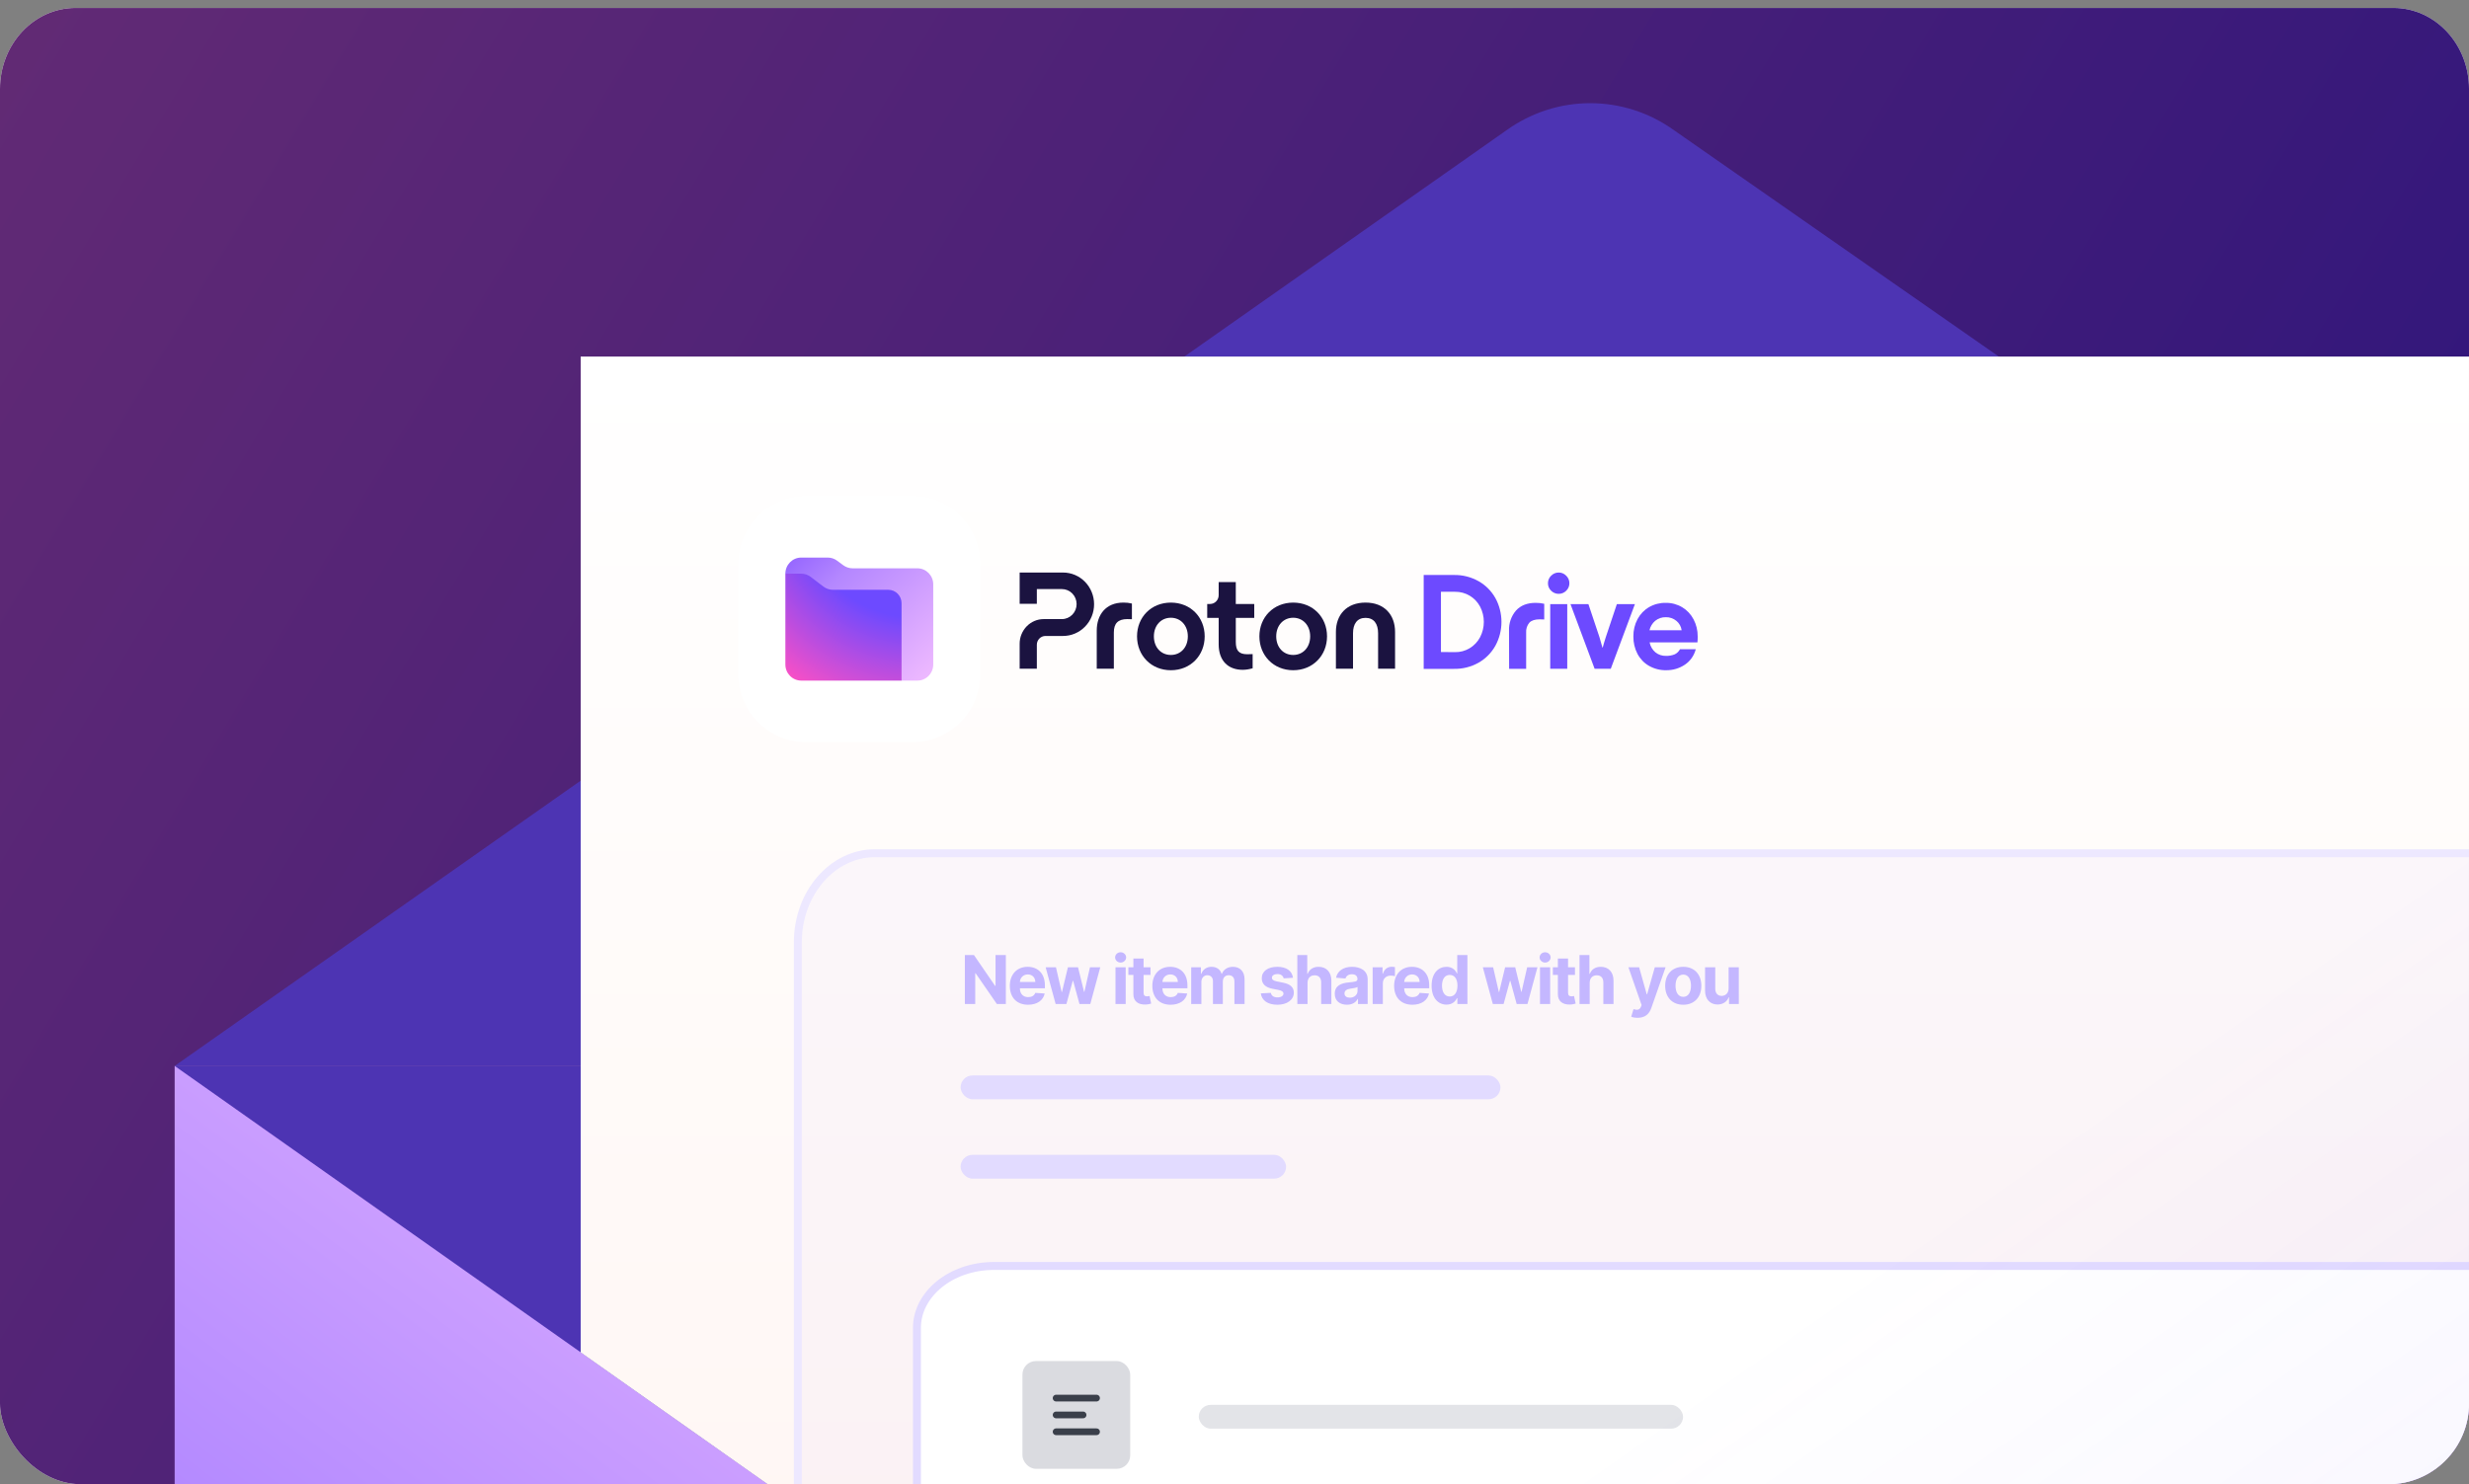 <svg width="311" height="187" viewBox="0 0 311 187" fill="none" xmlns="http://www.w3.org/2000/svg">
<rect x="0" y="0" width="311" height="187" fill="#808080" stroke="none"/>
<g clip-path="url(#clip0_13841_30561)">
<path d="M0 11.2C0 5.567 4.262 1 9.52 1H301.48C306.738 1 311 5.567 311 11.2V177.8C311 183.433 306.738 188 301.48 188H9.52C4.262 188 0 183.433 0 177.8V11.2Z" fill="white"/>
<path d="M0 11.2C0 5.567 4.262 1 9.52 1H301.48C306.738 1 311 5.567 311 11.2V177.8C311 183.433 306.738 188 301.48 188H9.52C4.262 188 0 183.433 0 177.8V11.2Z" fill="url(#paint0_linear_13841_30561)"/>
<path d="M358.108 362.001H43.539C31.534 362.001 22 352.48 22 340.492V134.299H380V340.492C379.647 352.128 370.113 362.001 358.108 362.001Z" fill="url(#paint1_linear_13841_30561)"/>
<path d="M22 134.299L200.312 260.096L380 134.299H22Z" fill="#4D34B3"/>
<path d="M380 134.299L210.906 16.438C204.55 11.854 196.076 11.854 189.72 16.438L22 134.299H380Z" fill="#4D34B3"/>
<path d="M328.857 170.143L200.313 260.093L73.143 170.393V44.921H328.857V170.143Z" fill="url(#paint2_linear_13841_30561)"/>
<path d="M100.5 118.739C100.5 112.464 104.907 107.5 110.202 107.5H343.5V185.261C343.5 191.536 339.093 196.5 333.798 196.5H100.5V118.739Z" fill="#6D4AFF" fill-opacity="0.03" stroke="#EDE8FF"/>
<path d="M126.697 120.33V126.5H125.57L122.886 122.616H122.841V126.5H121.536V120.33H122.681L125.344 124.21H125.399V120.33H126.697ZM129.495 126.59C128.07 126.59 127.199 125.674 127.199 124.207C127.199 122.779 128.082 121.812 129.444 121.812C130.667 121.812 131.619 122.589 131.619 124.162V124.515H128.468V124.518C128.468 125.207 128.875 125.632 129.516 125.632C129.944 125.632 130.275 125.449 130.405 125.096L131.592 125.174C131.411 126.033 130.64 126.59 129.495 126.59ZM128.468 123.719H130.411C130.408 123.168 130.022 122.77 129.465 122.77C128.896 122.77 128.495 123.192 128.468 123.719ZM132.972 126.5L131.712 121.872H133.011L133.728 124.982H133.77L134.517 121.872H135.792L136.551 124.963H136.59L137.295 121.872H138.591L137.334 126.5H135.975L135.18 123.59H135.123L134.327 126.5H132.972ZM140.509 126.5V121.872H141.793V126.5H140.509ZM141.154 121.276C140.774 121.276 140.461 120.984 140.461 120.625C140.461 120.269 140.774 119.977 141.154 119.977C141.537 119.977 141.85 120.269 141.85 120.625C141.85 120.984 141.537 121.276 141.154 121.276ZM144.917 121.872V122.836H144.047V125.078C144.047 125.433 144.225 125.53 144.481 125.53C144.601 125.53 144.737 125.5 144.8 125.488L145.002 126.443C144.872 126.485 144.637 126.551 144.306 126.563C143.375 126.602 142.757 126.154 142.763 125.247V122.836H142.131V121.872H142.763V120.764H144.047V121.872H144.917ZM147.448 126.59C146.023 126.59 145.152 125.674 145.152 124.207C145.152 122.779 146.035 121.812 147.397 121.812C148.62 121.812 149.572 122.589 149.572 124.162V124.515H146.421V124.518C146.421 125.207 146.827 125.632 147.469 125.632C147.897 125.632 148.228 125.449 148.358 125.096L149.545 125.174C149.364 126.033 148.593 126.59 147.448 126.59ZM146.421 123.719H148.364C148.361 123.168 147.975 122.77 147.418 122.77C146.848 122.77 146.448 123.192 146.421 123.719ZM150.045 126.5V121.872H151.268V122.689H151.322C151.515 122.143 151.988 121.812 152.612 121.812C153.247 121.812 153.72 122.152 153.868 122.689H153.916C154.106 122.159 154.633 121.812 155.311 121.812C156.173 121.812 156.769 122.384 156.769 123.388V126.5H155.489V123.641C155.489 123.126 155.182 122.87 154.772 122.87C154.305 122.87 154.031 123.195 154.031 123.674V126.5H152.786V123.614C152.786 123.159 152.503 122.87 152.081 122.87C151.654 122.87 151.328 123.21 151.328 123.722V126.5H150.045ZM162.868 123.192L161.693 123.264C161.629 122.966 161.364 122.722 160.918 122.722C160.521 122.722 160.207 122.903 160.21 123.18C160.207 123.403 160.367 123.55 160.798 123.644L161.635 123.813C162.533 123.996 162.97 124.397 162.973 125.066C162.97 125.979 162.111 126.59 160.912 126.59C159.686 126.59 158.933 126.045 158.812 125.159L160.075 125.093C160.153 125.47 160.457 125.665 160.915 125.665C161.364 125.665 161.662 125.47 161.668 125.195C161.662 124.963 161.479 124.816 161.075 124.734L160.274 124.575C159.37 124.394 158.933 123.945 158.936 123.252C158.933 122.36 159.713 121.812 160.897 121.812C162.066 121.812 162.753 122.339 162.868 123.192ZM164.7 123.825V126.5H163.416V120.33H164.664V122.689H164.718C164.929 122.143 165.399 121.812 166.101 121.812C167.065 121.812 167.704 122.469 167.701 123.553V126.5H166.417V123.782C166.42 123.213 166.113 122.879 165.592 122.879C165.067 122.879 164.703 123.228 164.7 123.825ZM169.666 126.587C168.783 126.587 168.129 126.123 168.129 125.207C168.129 124.174 168.951 123.867 169.867 123.782C170.672 123.704 170.988 123.665 170.988 123.367V123.349C170.988 122.969 170.738 122.749 170.301 122.749C169.84 122.749 169.566 122.975 169.479 123.282L168.292 123.186C168.469 122.342 169.199 121.812 170.307 121.812C171.338 121.812 172.272 122.276 172.272 123.379V126.5H171.054V125.858H171.018C170.792 126.289 170.349 126.587 169.666 126.587ZM170.033 125.702C170.596 125.702 170.997 125.331 170.997 124.846V124.355C170.844 124.457 170.386 124.524 170.105 124.563C169.653 124.626 169.355 124.804 169.355 125.165C169.355 125.518 169.638 125.702 170.033 125.702ZM172.903 126.5V121.872H174.147V122.68H174.195C174.364 122.107 174.789 121.806 175.307 121.806C175.436 121.806 175.596 121.824 175.71 121.851V122.99C175.59 122.951 175.346 122.921 175.168 122.921C174.602 122.921 174.186 123.312 174.186 123.882V126.5H172.903ZM177.903 126.59C176.478 126.59 175.607 125.674 175.607 124.207C175.607 122.779 176.49 121.812 177.852 121.812C179.075 121.812 180.027 122.589 180.027 124.162V124.515H176.875V124.518C176.875 125.207 177.282 125.632 177.924 125.632C178.352 125.632 178.683 125.449 178.813 125.096L180 125.174C179.819 126.033 179.048 126.59 177.903 126.59ZM176.875 123.719H178.819C178.816 123.168 178.43 122.77 177.873 122.77C177.303 122.77 176.903 123.192 176.875 123.719ZM182.205 126.575C181.15 126.575 180.328 125.741 180.328 124.192C180.328 122.601 181.187 121.812 182.202 121.812C182.976 121.812 183.347 122.273 183.518 122.65H183.558V120.33H184.838V126.5H183.573V125.759H183.518C183.341 126.144 182.952 126.575 182.205 126.575ZM182.612 125.554C183.229 125.554 183.585 125.012 183.585 124.186C183.585 123.361 183.235 122.833 182.612 122.833C181.976 122.833 181.638 123.385 181.638 124.186C181.638 124.994 181.982 125.554 182.612 125.554ZM188.04 126.5L186.781 121.872H188.079L188.796 124.982H188.839L189.586 121.872H190.86L191.619 124.963H191.659L192.364 121.872H193.659L192.403 126.5H191.044L190.249 123.59H190.191L189.396 126.5H188.04ZM193.979 126.5V121.872H195.262V126.5H193.979ZM194.624 121.276C194.244 121.276 193.931 120.984 193.931 120.625C193.931 120.269 194.244 119.977 194.624 119.977C195.006 119.977 195.32 120.269 195.32 120.625C195.32 120.984 195.006 121.276 194.624 121.276ZM198.387 121.872V122.836H197.516V125.078C197.516 125.433 197.694 125.53 197.95 125.53C198.071 125.53 198.206 125.5 198.27 125.488L198.472 126.443C198.342 126.485 198.107 126.551 197.776 126.563C196.845 126.602 196.227 126.154 196.233 125.247V122.836H195.6V121.872H196.233V120.764H197.516V121.872H198.387ZM200.241 123.825V126.5H198.958V120.33H200.205V122.689H200.259C200.47 122.143 200.94 121.812 201.642 121.812C202.606 121.812 203.245 122.469 203.242 123.553V126.5H201.959V123.782C201.962 123.213 201.654 122.879 201.133 122.879C200.609 122.879 200.244 123.228 200.241 123.825ZM206.278 128.235C205.953 128.235 205.655 128.181 205.471 128.103L205.76 127.145C206.212 127.283 206.535 127.262 206.703 126.828L206.779 126.633L205.119 121.872H206.468L207.426 125.271H207.475L208.442 121.872H209.8L208.002 127C207.74 127.747 207.234 128.235 206.278 128.235ZM212.026 126.59C210.622 126.59 209.748 125.629 209.748 124.204C209.748 122.77 210.622 121.812 212.026 121.812C213.43 121.812 214.304 122.77 214.304 124.204C214.304 125.629 213.43 126.59 212.026 126.59ZM212.032 125.596C212.668 125.596 212.999 125.003 212.999 124.195C212.999 123.388 212.668 122.791 212.032 122.791C211.384 122.791 211.053 123.388 211.053 124.195C211.053 125.003 211.384 125.596 212.032 125.596ZM217.741 124.53V121.872H219.024V126.5H217.792V125.659H217.744C217.536 126.202 217.036 126.56 216.34 126.56C215.409 126.56 214.776 125.9 214.773 124.819V121.872H216.057V124.59C216.06 125.135 216.373 125.476 216.858 125.476C217.319 125.476 217.744 125.15 217.741 124.53Z" fill="#C4B7FF"/>
<path d="M115.5 167.291C115.5 163.081 119.747 159.5 125.216 159.5H343.5V188.709C343.5 192.919 339.253 196.5 333.784 196.5H115.5V167.291Z" fill="white" stroke="#E2DBFF"/>
<rect x="128.789" y="171.484" width="13.575" height="13.575" rx="1.697" fill="#DADBE0"/>
<path d="M133.031 176.15H138.121M133.031 178.271H136.424M133.031 180.392H138.121" stroke="#3A3F4A" stroke-width="0.848" stroke-linecap="round"/>
<g clip-path="url(#clip1_13841_30561)">
<path d="M186.242 73.226C187.128 73.725 187.861 74.462 188.365 75.358C188.865 76.274 189.127 77.305 189.127 78.354C189.127 79.403 188.865 80.434 188.365 81.35C187.863 82.251 187.128 82.993 186.242 83.495C185.294 84.027 184.226 84.295 183.145 84.273H179.331V72.445H183.145C184.226 72.423 185.294 72.694 186.242 73.226ZM183.273 82.165C183.919 82.178 184.556 82.008 185.116 81.675C185.673 81.343 186.131 80.858 186.438 80.279C186.744 79.686 186.906 79.026 186.906 78.356C186.906 77.687 186.747 77.027 186.438 76.434C186.136 75.867 185.692 75.395 185.147 75.065C184.58 74.722 183.931 74.55 183.27 74.56H181.505V82.15L183.273 82.165Z" fill="#6D4AFF"/>
<path d="M190.08 79.462C190.042 78.534 190.355 77.628 190.956 76.926C191.545 76.278 192.372 75.954 193.443 75.954C193.803 75.951 194.162 75.993 194.514 76.074V78.049C194.345 78.049 194.152 78.031 193.938 78.031C193.349 78.031 192.917 78.169 192.645 78.448C192.498 78.62 192.387 78.822 192.317 79.038C192.247 79.255 192.22 79.484 192.237 79.713V84.27H190.092L190.08 79.462Z" fill="#6D4AFF"/>
<path d="M195.385 74.43C195.257 74.309 195.156 74.164 195.086 74.001C195.016 73.839 194.982 73.664 194.985 73.487C194.982 73.307 195.018 73.132 195.086 72.967C195.156 72.802 195.257 72.654 195.385 72.534C195.51 72.406 195.658 72.305 195.822 72.236C195.986 72.167 196.162 72.132 196.338 72.135C196.514 72.132 196.688 72.167 196.849 72.236C197.011 72.305 197.158 72.406 197.281 72.534C197.409 72.654 197.51 72.802 197.58 72.967C197.65 73.132 197.684 73.309 197.682 73.487C197.684 73.664 197.65 73.839 197.58 74.001C197.51 74.164 197.409 74.309 197.281 74.43C197.158 74.555 197.011 74.654 196.849 74.72C196.688 74.787 196.514 74.821 196.34 74.819C196.164 74.821 195.988 74.789 195.827 74.722C195.66 74.654 195.51 74.555 195.385 74.43ZM197.414 84.26H195.269V76.116H197.414V84.26Z" fill="#6D4AFF"/>
<path d="M200.861 84.26L197.822 76.116H200.079L201.471 80.277C201.686 81.006 201.811 81.441 201.845 81.594H201.879C201.98 81.203 202.118 80.762 202.27 80.277L203.662 76.116H205.937L202.897 84.26H200.861Z" fill="#6D4AFF"/>
<path d="M213.813 80.934H207.787C207.881 81.427 208.141 81.872 208.52 82.192C208.899 82.493 209.367 82.65 209.844 82.635C210.228 82.65 210.609 82.581 210.964 82.436C211.244 82.298 211.47 82.074 211.618 81.793H213.603C213.395 82.603 212.898 83.305 212.211 83.758C211.519 84.216 210.711 84.452 209.886 84.442C209.13 84.46 208.383 84.27 207.722 83.898C207.104 83.546 206.598 83.019 206.26 82.382C205.91 81.707 205.731 80.956 205.744 80.193C205.731 79.43 205.912 78.674 206.269 78.004C206.607 77.369 207.114 76.845 207.729 76.488C208.375 76.121 209.104 75.939 209.84 75.956C210.561 75.946 211.273 76.138 211.895 76.51C212.5 76.874 212.995 77.401 213.325 78.034C213.675 78.699 213.854 79.445 213.844 80.198C213.849 80.444 213.837 80.69 213.813 80.934ZM208.498 78.213C208.132 78.519 207.876 78.94 207.77 79.41H211.823C211.76 78.947 211.526 78.524 211.169 78.231C210.795 77.918 210.322 77.751 209.837 77.763C209.352 77.748 208.88 77.908 208.498 78.213Z" fill="#6D4AFF"/>
<path d="M128.437 81.096V84.251H130.603V81.233C130.603 80.941 130.716 80.657 130.921 80.451C131.123 80.244 131.4 80.126 131.687 80.126H133.909C134.944 80.126 135.938 79.705 136.67 78.954C137.402 78.206 137.813 77.189 137.813 76.13C137.813 75.072 137.402 74.055 136.67 73.304C135.938 72.556 134.944 72.135 133.906 72.135H128.437V76.079H130.603V74.22H133.762C134.253 74.22 134.722 74.419 135.069 74.774C135.416 75.128 135.611 75.608 135.611 76.111C135.611 76.613 135.416 77.093 135.069 77.447C134.722 77.802 134.253 78.001 133.762 78.001H131.467C131.07 78.001 130.675 78.08 130.309 78.237C129.941 78.393 129.609 78.621 129.327 78.909C129.046 79.198 128.824 79.54 128.67 79.914C128.516 80.286 128.437 80.689 128.437 81.096Z" fill="#1B1340"/>
<path d="M138.148 84.251V79.444C138.148 77.482 139.267 75.921 141.509 75.921C141.867 75.916 142.226 75.955 142.578 76.042V78.018C142.322 78.001 142.103 78.001 142 78.001C140.813 78.001 140.303 78.558 140.303 79.685V84.251H138.148Z" fill="#1B1340"/>
<path d="M143.223 80.175C143.223 77.762 145.004 75.923 147.484 75.923C149.964 75.923 151.745 77.762 151.745 80.175C151.745 82.587 149.964 84.444 147.484 84.444C145.004 84.444 143.223 82.585 143.223 80.175ZM149.622 80.175C149.622 78.804 148.721 77.831 147.484 77.831C146.244 77.831 145.346 78.801 145.346 80.175C145.346 81.563 146.246 82.519 147.484 82.519C148.724 82.519 149.622 81.561 149.622 80.175Z" fill="#1B1340"/>
<path d="M158.635 80.175C158.635 77.762 160.417 75.923 162.896 75.923C165.373 75.923 167.155 77.762 167.155 80.175C167.155 82.587 165.373 84.444 162.896 84.444C160.417 84.444 158.635 82.585 158.635 80.175ZM165.032 80.175C165.032 78.804 164.131 77.831 162.894 77.831C161.656 77.831 160.756 78.801 160.756 80.175C160.756 81.563 161.656 82.519 162.894 82.519C164.131 82.519 165.032 81.561 165.032 80.175Z" fill="#1B1340"/>
<path d="M168.274 84.252V79.618C168.274 77.467 169.615 75.921 172.008 75.921C174.384 75.921 175.725 77.465 175.725 79.618V84.252H173.588V79.791C173.588 78.594 173.06 77.846 172.008 77.846C170.956 77.846 170.429 78.592 170.429 79.791V84.252H168.274Z" fill="#1B1340"/>
<path d="M157.99 77.848H155.664V80.886C155.664 81.945 156.037 82.43 157.106 82.43C157.207 82.43 157.463 82.43 157.785 82.412V84.2C157.345 84.32 156.955 84.392 156.529 84.392C154.73 84.392 153.507 83.281 153.507 81.182V77.848H152.063V76.096H152.424C152.566 76.096 152.708 76.066 152.838 76.012C152.97 75.955 153.088 75.874 153.19 75.771C153.291 75.667 153.37 75.547 153.425 75.411C153.481 75.276 153.507 75.133 153.507 74.988V73.336H155.662V76.096H157.987V77.848H157.99Z" fill="#1B1340"/>
<g clip-path="url(#clip2_13841_30561)">
<path d="M93 71.111C93 66.355 96.791 62.5 101.467 62.5H115.013C119.689 62.5 123.48 66.355 123.48 71.111V84.889C123.48 89.645 119.689 93.5 115.013 93.5H101.467C96.791 93.5 93 89.645 93 84.889V71.111Z" fill="white"/>
<path d="M98.927 72.28L101.588 70.927L106.244 73.633H114.227L114.227 85.073L113.562 85.75H100.922C99.82 85.75 98.927 84.841 98.927 83.72L98.927 72.28Z" fill="url(#paint3_radial_13841_30561)"/>
<path fill-rule="evenodd" clip-rule="evenodd" d="M106.218 71.215C106.56 71.467 106.971 71.603 107.392 71.603L115.558 71.603C116.66 71.603 117.553 72.512 117.553 73.633V83.72C117.553 84.841 116.66 85.75 115.558 85.75H113.562V76.001C113.562 75.067 112.817 74.31 111.899 74.31H104.914C104.482 74.31 104.062 74.167 103.716 73.904L102.12 72.686C101.774 72.422 101.354 72.28 100.922 72.28L98.927 72.28C98.927 71.159 99.82 70.25 100.922 70.25H104.265C104.687 70.25 105.098 70.386 105.439 70.638L106.218 71.215Z" fill="url(#paint4_linear_13841_30561)"/>
</g>
</g>
<rect x="121" y="135.5" width="68" height="3" rx="1.5" fill="#E2DBFF"/>
<rect x="121" y="145.5" width="41" height="3" rx="1.5" fill="#E2DBFF"/>
<rect x="151" y="177" width="61" height="3" rx="1.5" fill="#DADBE0" fill-opacity="0.749"/>
<path d="M22 13H357V192C357 198.627 351.627 204 345 204H22V13Z" fill="url(#paint5_linear_13841_30561)"/>
<path fill-rule="evenodd" clip-rule="evenodd" d="M56.41 361.735H357.086C369.092 361.735 378.625 351.862 378.978 340.226V135.017L56.41 361.735Z" fill="url(#paint6_linear_13841_30561)"/>
</g>
<defs>
<linearGradient id="paint0_linear_13841_30561" x1="-12.238" y1="-5.825" x2="318.648" y2="192.604" gradientUnits="userSpaceOnUse">
<stop stop-color="#642B74"/>
<stop offset="1" stop-color="#27127D"/>
</linearGradient>
<linearGradient id="paint1_linear_13841_30561" x1="174.363" y1="157.707" x2="22.267" y2="362.199" gradientUnits="userSpaceOnUse">
<stop stop-color="#EEBEFF"/>
<stop offset="1" stop-color="#6D4AFF"/>
</linearGradient>
<linearGradient id="paint2_linear_13841_30561" x1="200.489" y1="44.293" x2="200.489" y2="260.093" gradientUnits="userSpaceOnUse">
<stop stop-color="white"/>
<stop offset="1" stop-color="#FFF3EF"/>
</linearGradient>
<radialGradient id="paint3_radial_13841_30561" cx="0" cy="0" r="1" gradientUnits="userSpaceOnUse" gradientTransform="translate(115.509 60.743) scale(28.55 30.692)">
<stop offset="0.556" stop-color="#6D4AFF"/>
<stop offset="1" stop-color="#FF50C3"/>
</radialGradient>
<linearGradient id="paint4_linear_13841_30561" x1="98.681" y1="62.161" x2="122.104" y2="87.761" gradientUnits="userSpaceOnUse">
<stop stop-color="#7341FF"/>
<stop offset="0.359" stop-color="#B487FF"/>
<stop offset="1" stop-color="#FFC8FF"/>
</linearGradient>
<linearGradient id="paint5_linear_13841_30561" x1="315.5" y1="204" x2="267.257" y2="135.32" gradientUnits="userSpaceOnUse">
<stop stop-color="#6D4AFF" stop-opacity="0.05"/>
<stop offset="1" stop-color="#6D4AFF" stop-opacity="0"/>
</linearGradient>
<linearGradient id="paint6_linear_13841_30561" x1="447.126" y1="171.539" x2="118.119" y2="362.388" gradientUnits="userSpaceOnUse">
<stop stop-color="#EEBEFF"/>
<stop offset="1" stop-color="#6D4AFF"/>
</linearGradient>
<clipPath id="clip0_13841_30561">
<rect width="311" height="187" rx="10.181" fill="white"/>
</clipPath>
<clipPath id="clip1_13841_30561">
<rect width="127" height="31" fill="white" transform="translate(93 62.5)"/>
</clipPath>
<clipPath id="clip2_13841_30561">
<rect width="30.48" height="31" fill="white" transform="translate(93 62.5)"/>
</clipPath>
</defs>
</svg>
